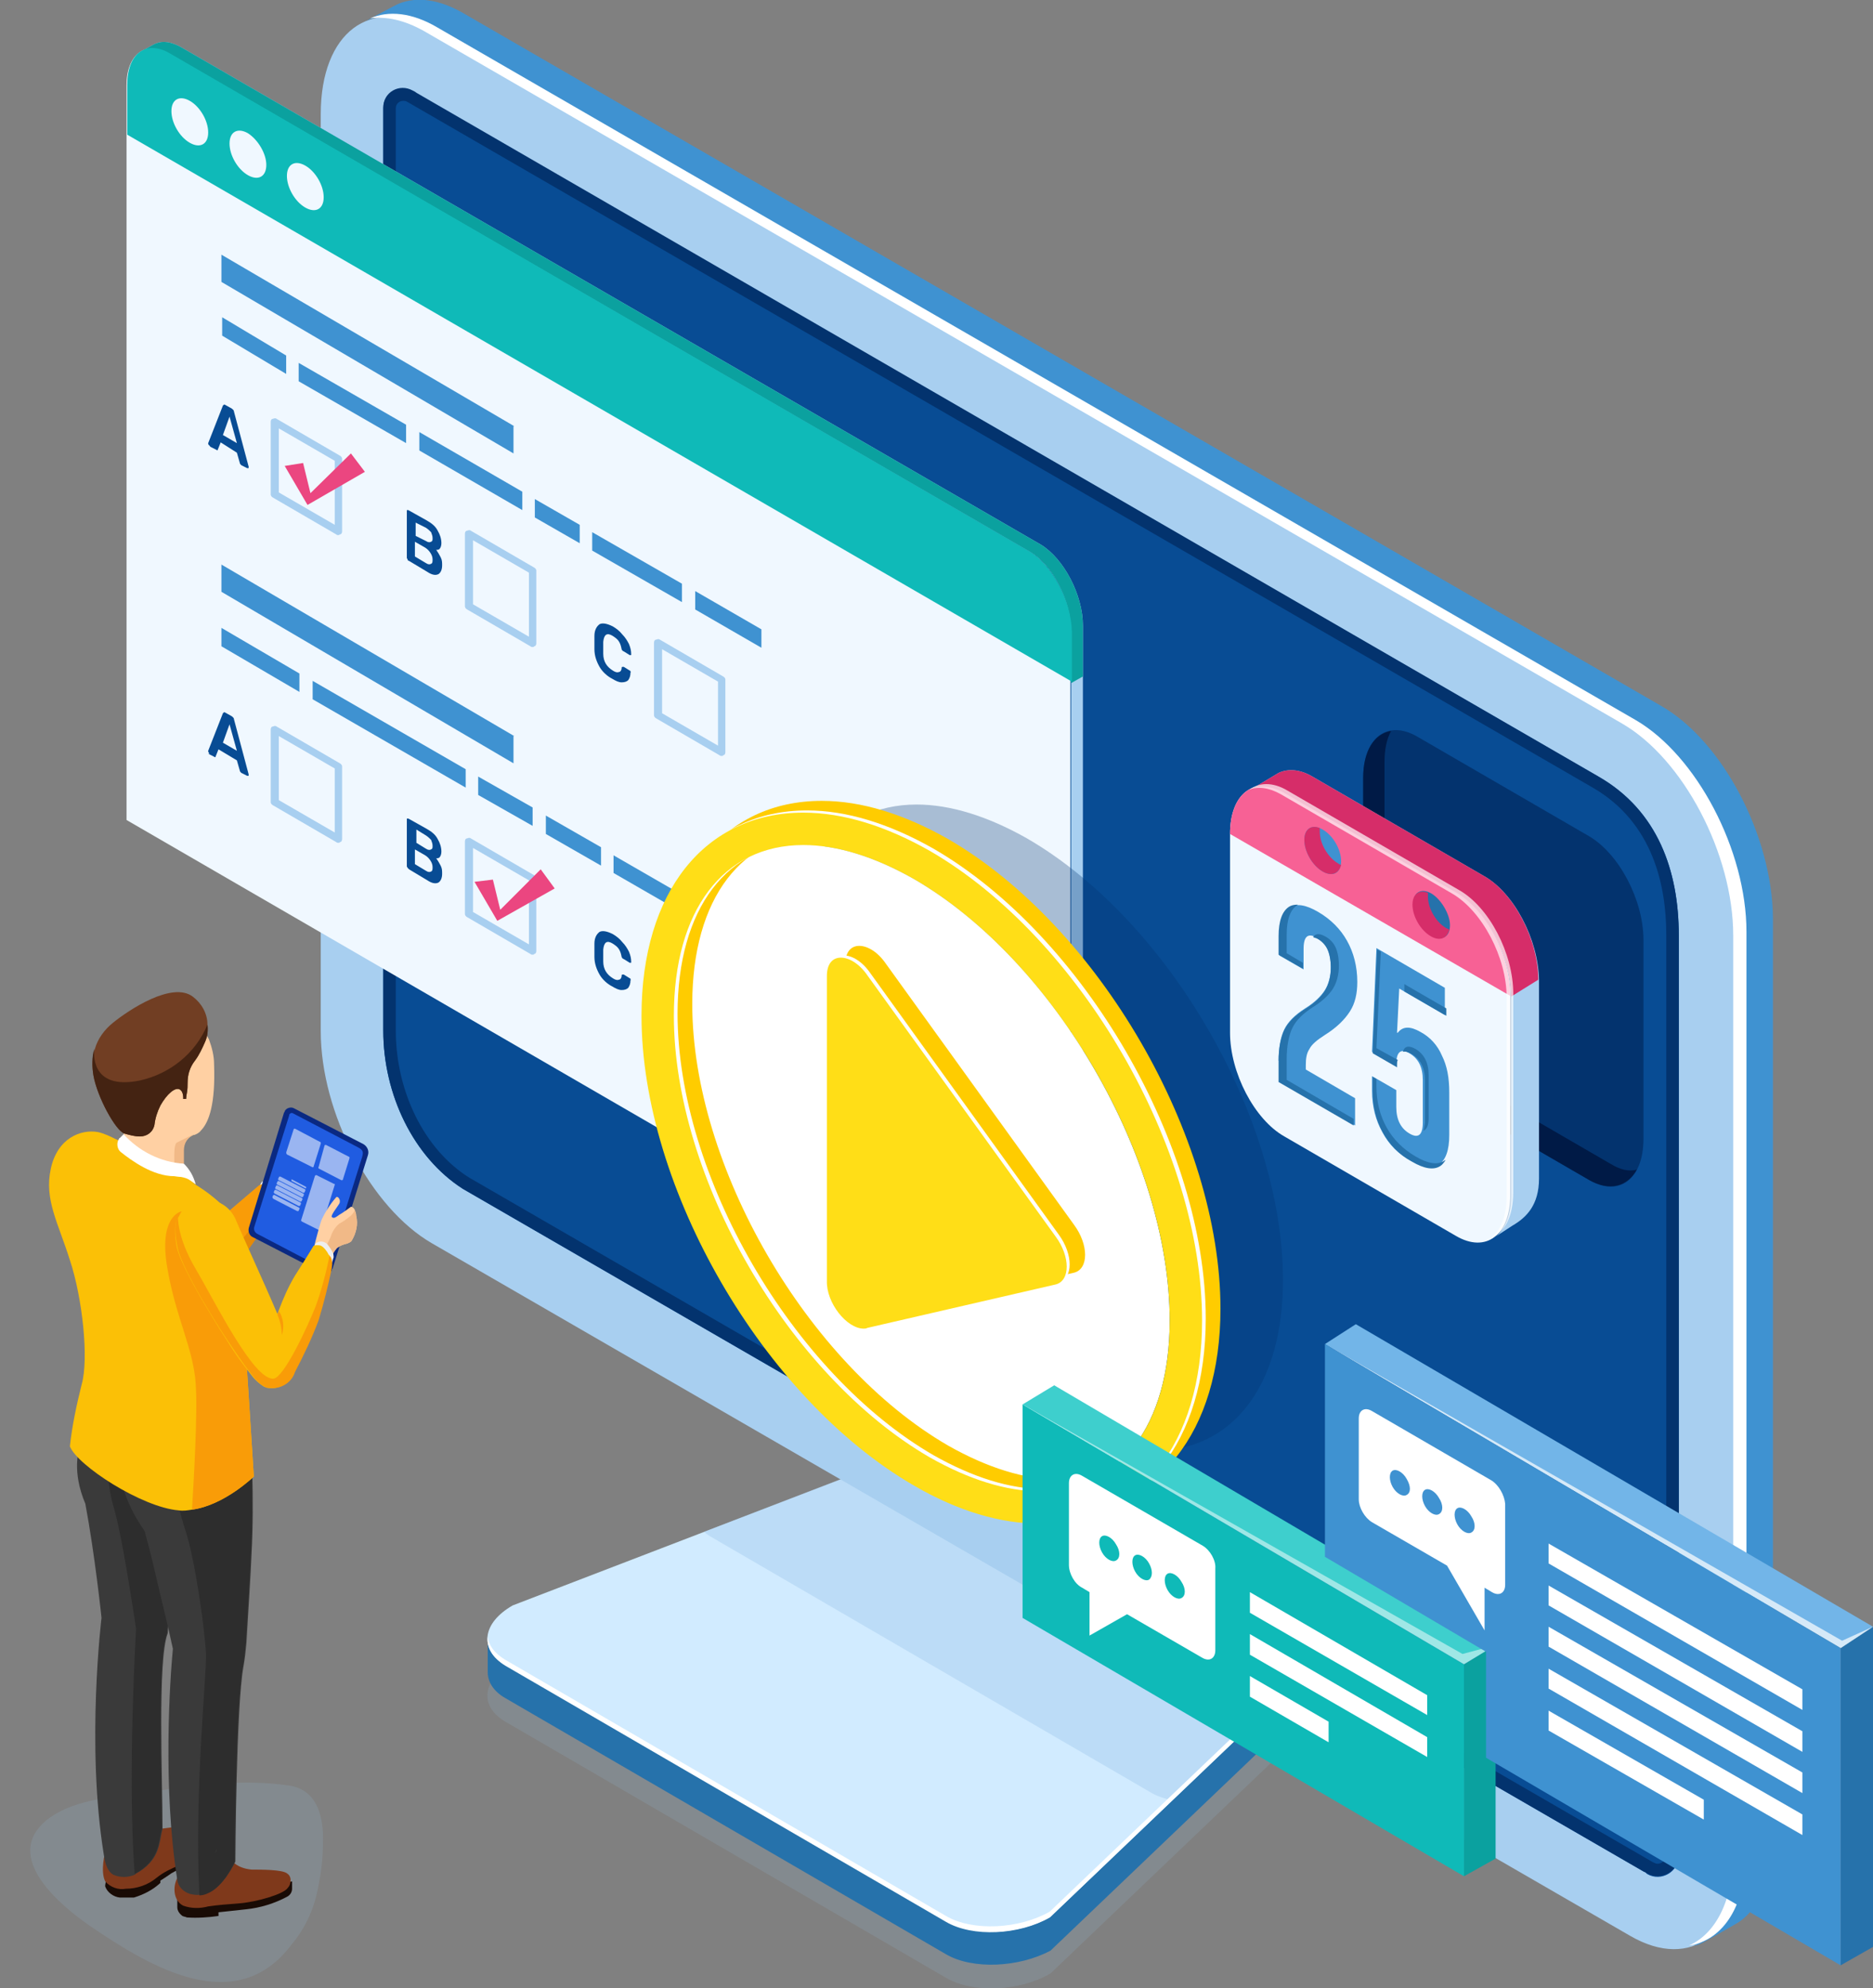 <?xml version="1.0" encoding="utf-8"?>
<!-- Generator: Adobe Illustrator 25.4.1, SVG Export Plug-In . SVG Version: 6.00 Build 0)  -->
<svg version="1.1" id="Capa_1" xmlns="http://www.w3.org/2000/svg" xmlns:xlink="http://www.w3.org/1999/xlink" x="0px" y="0px"
	 viewBox="0 0 254.6 270.1" style="enable-background:new 0 0 254.6 270.1;" xml:space="preserve">
<rect x="0" y="0" width="254.6" height="270.1" fill="#808080" stroke="none"/>
<style type="text/css">
	.st0{opacity:0.2;fill:#92B4D1;}
	.st1{fill:#2672AB;}
	.st2{fill:#D1EBFF;}
	.st3{opacity:0.5;fill:#A8CFF0;}
	.st4{fill:#FFFFFF;}
	.st5{fill:#A8CFF0;}
	.st6{fill:#084C94;}
	.st7{fill:#03336E;}
	.st8{fill:#3F92D1;}
	.st9{fill:#001A46;}
	.st10{fill:#F0F8FF;}
	.st11{fill:#F76195;}
	.st12{fill:#D62D69;}
	.st13{opacity:0.7;fill:#FFFFFF;}
	.st14{fill:#0BA19F;}
	.st15{fill:#0FBAB8;}
	.st16{fill:#EB4680;}
	.st17{opacity:0.3;fill:#03336E;}
	.st18{fill:#FFCC00;}
	.st19{fill:#FFDE17;}
	.st20{fill:#3ECFCD;}
	.st21{opacity:0.5;fill:#FFFFFF;}
	.st22{fill:#72B5E8;}
	.st23{fill:#EEEEEE;}
	.st24{fill:#F99C08;}
	.st25{fill:#E58A07;}
	.st26{opacity:0.2;fill:#92B4D1;enable-background:new    ;}
	.st27{fill:#190B05;}
	.st28{fill:#7F391B;}
	.st29{fill:#FFD0A3;}
	.st30{fill:#F1B987;}
	.st31{fill:#0A2982;}
	.st32{fill:#205CE1;}
	.st33{opacity:0.55;fill:#FFFFFF;enable-background:new    ;}
	.st34{fill:#3A3A3A;}
	.st35{fill:#2D2D2D;}
	.st36{fill:#FBC006;}
	.st37{fill:#CBCBCB;}
	.st38{fill:#713E23;}
	.st39{fill:none;stroke:#381E1E;stroke-width:0.759;stroke-miterlimit:10;}
	.st40{fill:#474747;}
	.st41{fill:#442312;}
</style>
<g>
	<g>
		<path class="st0" d="M128.6,268.7l-59.9-34.8c-3.6-2.1-3.2-5.7,1-8.1l52.6-20.2c4.2-2.4,10.5-2.7,14.1-0.6l40.3,23.6
			c3.6,2.1,3.2,5.7-1,8.1l-32.9,31.4C138.5,270.6,132.2,270.8,128.6,268.7z"/>
		<path class="st1" d="M128.6,265.5l-59.9-34.8c-1.6-0.9-2.4-2.2-2.4-3.5c0,0,0-4.5,0-4.5c0-1.6,1.2,1.2,3.4-0.1l52.6-20.2
			c4.2-2.4,10.5-2.7,14.1-0.6l40.3,23.6c1.2,0.7,2.1-2.3,2.4-1.3c0.1,0.3,0,4.5,0,4.8c0,1.6-1.1,3.3-3.4,4.7l-32.9,31.4
			C138.5,267.3,132.2,267.6,128.6,265.5z"/>
		<path class="st2" d="M128.6,261l-59.9-34.8c-3.6-2.1-3.2-5.7,1-8.1l52.6-20.2c4.2-2.4,10.5-2.7,14.1-0.6l40.3,23.6
			c3.6,2.1,3.2,5.7-1,8.1l-32.9,31.4C138.5,262.9,132.2,263.1,128.6,261z"/>
		<path class="st3" d="M176.6,220.9l-40.3-23.6c-3.6-2.1-9.9-1.8-14.1,0.6l-26.5,10.2c0.2,0.2,0.5,0.4,0.8,0.6l59.9,34.8
			c0.8,0.5,1.8,0.8,2.9,1.1l16.2-15.5C179.8,226.6,180.3,223,176.6,220.9z"/>
		<path class="st4" d="M175.6,228.3l-32.9,31.4c-4.2,2.4-10.5,2.7-14.1,0.6l-59.9-34.8c-1.5-0.9-2.3-2-2.4-3.2
			c-0.2,1.5,0.6,2.9,2.4,4l59.9,34.8c3.6,2.1,9.9,1.8,14.1-0.6l32.9-31.4c2.4-1.4,3.6-3.2,3.4-4.9
			C178.9,225.6,177.7,227.1,175.6,228.3z"/>
	</g>
	<g>
		<path class="st5" d="M221.6,263L58.7,168.9c-8.3-4.8-15.1-17.7-15.1-28.8V15.5c0-11.1,6.8-16.2,15.1-11.4l162.9,94.1
			c8.3,4.8,15.1,17.7,15.1,28.8v124.6C236.6,262.7,229.9,267.8,221.6,263z"/>
		<path class="st6" d="M223.5,254.3L62.9,161.5c-6.7-4.3-10.8-12.8-10.8-21.5V14.7c0-2.1,2.2-3.3,4-2.3c0.2,0.1,0.4,0.2,0.5,0.3
			l160.8,92.9c8,4.6,10.8,12.8,10.8,21.5v125c0,2.2-2.4,3.6-4.3,2.5C223.7,254.4,223.6,254.3,223.5,254.3z"/>
		<path class="st7" d="M217.3,105.5L56.6,12.6c-0.1-0.1-0.3-0.2-0.5-0.3c-1.8-1-4,0.2-4,2.3V140c0,8.7,4.1,17.2,10.8,21.5
			l160.6,92.8c0.1,0,0.2,0.1,0.4,0.2c1.9,1.1,4.3-0.3,4.3-2.5V127C228.2,118.3,225.3,110.1,217.3,105.5z M226.5,252
			c0,0.7-0.6,1.2-1.2,1.2c-0.2,0-0.4-0.1-0.6-0.2l-160.9-93c-6.1-3.8-10-11.7-10-20V14.7c0-0.6,0.5-1,1-1c0.2,0,0.3,0,0.5,0.1
			L216.5,107c8.3,4.8,10,13.5,10,20V252z"/>
		<path class="st8" d="M225.8,95.9L63,1.8c-3.3-1.9-6.3-2.3-8.8-1.3c-0.3,0.1-4.5,2.4-4.8,2.5c0,0,0,0,0,0c2.6-1.3,5.8-1,9.4,1
			l162.9,94.1c8.3,4.8,15.1,17.7,15.1,28.8v124.6c0,6.9-2.6,11.5-6.6,12.8c0.3,0,0.7-0.1,1.3-0.4c0.2-0.1,4.8-2.7,4.9-2.8
			c2.9-2,4.6-6.1,4.6-11.8V124.7C240.9,113.6,234.2,100.7,225.8,95.9z"/>
		<path class="st4" d="M222.3,97.8L59.4,3.7c-3.4-2-6.6-2.3-9.1-1.2c2.2-0.3,4.6,0.2,7.3,1.7l162.9,94.1
			c8.3,4.8,15.1,17.7,15.1,28.8v124.6c0,6.5-2.4,11-6,12.6c4.7-0.7,7.8-5.5,7.8-13.1V126.6C237.4,115.5,230.6,102.6,222.3,97.8z"/>
	</g>
	<g>
		<path class="st7" d="M216,113.6l-23.3-13.5c-4.1-2.4-7.4,0.1-7.4,5.6v27c0,5.4,3.3,11.8,7.4,14.1l23.3,13.5
			c4.1,2.4,7.4-0.1,7.4-5.6v-27C223.4,122.3,220.1,116,216,113.6z"/>
		<path class="st9" d="M218.9,158.1l-23.3-13.5c-4.1-2.4-7.4-8.7-7.4-14.1v-27c0-1.7,0.3-3.1,0.9-4.2c-2.3,0.4-3.8,2.7-3.8,6.4v27
			c0,5.4,3.3,11.8,7.4,14.1l23.3,13.5c2.8,1.6,5.2,0.9,6.5-1.4C221.4,159.2,220.2,158.9,218.9,158.1z"/>
		<g>
			<path class="st10" d="M197.9,121.2l-23.3-13.5c-4.1-2.4-7.4,0.1-7.4,5.6v27c0,5.4,3.3,11.8,7.4,14.1l23.3,13.5
				c4.1,2.4,7.4-0.1,7.4-5.6v-27C205.3,129.9,202,123.6,197.9,121.2z"/>
			<path class="st5" d="M201.7,119l-23.3-13.5c-1.7-1-3.3-1.1-4.6-0.5l0,0l-4,2.4l0,0c1.3-0.8,3-0.7,4.9,0.4l23.3,13.5
				c4.1,2.4,7.4,8.7,7.4,14.1v27c0,2.6-0.8,4.6-2.1,5.6l2.3-1.5c1.9-1.1,3.6-2.8,3.6-6.4v-27C209.1,127.6,205.8,121.3,201.7,119z"/>
			<path class="st11" d="M205.3,135.3c0-5.4-3.3-11.8-7.4-14.1l-23.3-13.5c-4.1-2.4-7.4,0.1-7.4,5.6L205.3,135.3z"/>
			<path class="st12" d="M209.1,133.1c0-5.4-3.3-11.8-7.4-14.1l-23.3-13.5c-1.7-1-3.3-1.1-4.6-0.5l0,0l-4,2.4l0,0
				c1.3-0.8,3-0.7,4.9,0.4l23.3,13.5c4.1,2.4,7.4,8.7,7.4,14.1L209.1,133.1z"/>
			<path class="st13" d="M198.3,120.9L175,107.4c-2-1.2-3.9-1.1-5.2-0.1c1.2-0.5,2.7-0.3,4.3,0.6l23.3,13.5
				c4.1,2.4,7.4,8.7,7.4,14.1v27c0,2.7-0.8,4.7-2.2,5.7c1.9-0.7,3.1-2.9,3.1-6.2v-27C205.7,129.5,202.4,123.2,198.3,120.9z"/>
		</g>
		<g>
			<path class="st8" d="M173.8,144.1c0-1.8,0.3-3.3,0.8-4.3c0.5-1,1.4-1.9,2.8-2.8c1.3-0.8,2.2-1.7,2.7-2.5c0.5-0.8,0.8-1.9,0.8-3.1
				c0-1.1-0.2-2-0.5-2.6c-0.3-0.6-0.8-1.1-1.4-1.4c-1.2-0.7-1.8-0.2-1.8,1.5v2.8l-3.3-1.9v-2.5c0-2.1,0.5-3.4,1.4-4
				c0.9-0.6,2.2-0.4,3.9,0.6c1.7,1,3,2.3,3.9,3.9c0.9,1.6,1.4,3.5,1.4,5.6c0,1.6-0.3,2.9-1,4c-0.7,1.1-1.8,2.2-3.4,3.2
				c-1.1,0.7-1.8,1.3-2.1,1.9c-0.4,0.6-0.5,1.3-0.5,2.2v0.6l6.7,3.9v3.7l-10.2-5.9V144.1z"/>
			<path class="st8" d="M187.9,153.8c-0.9-1.6-1.4-3.5-1.4-5.6v-2l3.3,1.9v2.3c0,1.7,0.6,2.9,1.8,3.6c1.2,0.7,1.8,0.2,1.8-1.5v-5.8
				c0-1.7-0.6-2.9-1.8-3.6c-1.2-0.7-1.8-0.2-1.8,1.5v0.2l-3.3-1.9l0.6-14.1l9.3,5.4v3.7l-6.2-3.6l-0.3,6l0.1,0
				c0.7-0.9,1.7-0.9,3.1-0.1c1.3,0.7,2.3,1.8,2.9,3.2c0.7,1.4,1,3,1,5v5.8c0,2.1-0.5,3.4-1.4,4c-0.9,0.6-2.2,0.4-3.9-0.6
				C190.1,156.8,188.8,155.5,187.9,153.8z"/>
		</g>
		<g>
			<path class="st1" d="M193.5,153.6c0.4-0.1,0.7-0.7,0.7-1.7v-5.8c0-1.7-0.6-2.9-1.8-3.6c-0.9-0.5-1.5-0.4-1.7,0.4
				c0.3-0.1,0.7,0,1.2,0.3c1.2,0.7,1.8,1.9,1.8,3.6v5.8C193.6,153,193.6,153.3,193.5,153.6z"/>
			<polygon class="st1" points="190.9,133.7 190.9,134.7 196.6,138 196.6,137 			"/>
			<path class="st1" d="M189.9,144.7c0-0.3,0-0.5,0.1-0.7l-2.9-1.6l0.6-13.1l-0.5-0.3l-0.6,14.1l3.3,1.9V144.7z"/>
			<path class="st1" d="M196.3,157.7c-0.9,0.6-2.2,0.4-3.9-0.6c-1.7-1-3-2.3-3.9-3.9c-0.9-1.6-1.4-3.5-1.4-5.6v-1l-0.5-0.3v2
				c0,2.1,0.5,4,1.4,5.6c0.9,1.6,2.2,3,3.9,3.9c1.7,1,3,1.2,3.9,0.6c0.3-0.2,0.5-0.5,0.7-0.8C196.5,157.6,196.4,157.6,196.3,157.7z"
				/>
		</g>
		<g>
			<path class="st1" d="M177.1,130.8l-2.2-1.3V127c0-2.1,0.5-3.4,1.4-4c0,0,0.1,0,0.1-0.1c-0.5,0-0.9,0.1-1.2,0.3
				c-0.9,0.6-1.4,1.9-1.4,4v2.5l3.3,1.9V130.8z"/>
			<path class="st1" d="M174.9,146.7v-2.8c0-1.8,0.3-3.3,0.8-4.3c0.5-1,1.4-1.9,2.8-2.8c1.3-0.8,2.2-1.7,2.7-2.5
				c0.5-0.8,0.8-1.9,0.8-3.1c0-1.1-0.2-2-0.5-2.6c-0.3-0.6-0.8-1.1-1.4-1.4c-0.7-0.4-1.3-0.4-1.6,0.1c0.1,0.1,0.3,0.1,0.5,0.2
				c0.6,0.3,1.1,0.8,1.4,1.4c0.3,0.6,0.5,1.5,0.5,2.6c0,1.2-0.3,2.3-0.8,3.1c-0.5,0.8-1.4,1.7-2.7,2.5c-1.3,0.8-2.3,1.8-2.8,2.8
				c-0.5,1-0.8,2.5-0.8,4.3v2.8l10.2,5.9v-0.9L174.9,146.7z"/>
		</g>
		<path class="st8" d="M179.8,112.7c-1.4-0.8-2.5-0.2-2.5,1.4s1.1,3.5,2.5,4.3c1.4,0.8,2.5,0.2,2.5-1.4
			C182.3,115.4,181.2,113.5,179.8,112.7z"/>
		<path class="st1" d="M194.6,121.4c-1.4-0.8-2.5-0.2-2.5,1.4s1.1,3.5,2.5,4.3c1.4,0.8,2.5,0.2,2.5-1.4
			C197.1,124.2,195.9,122.2,194.6,121.4z"/>
		<path class="st12" d="M181.9,117.3c-1.4-0.8-2.5-2.7-2.5-4.3c0-0.2,0-0.4,0-0.5c-1.2-0.5-2.1,0.2-2.1,1.6c0,1.6,1.1,3.5,2.5,4.3
			c1.2,0.7,2.2,0.3,2.5-0.9C182.2,117.5,182,117.4,181.9,117.3z"/>
		<path class="st12" d="M196.6,126.1c-1.4-0.8-2.5-2.7-2.5-4.3c0-0.2,0-0.4,0-0.5c-1.2-0.5-2.1,0.2-2.1,1.6c0,1.6,1.1,3.5,2.5,4.3
			c1.2,0.7,2.2,0.3,2.5-0.9C196.9,126.2,196.8,126.2,196.6,126.1z"/>
	</g>
	<g>
		<path class="st10" d="M17.2,111.4V11.6c0-4.2,2.6-6.2,5.7-4.3l116.9,67.6c3.2,1.8,5.7,6.7,5.7,11v99.8L17.2,111.4z"/>
		<path class="st5" d="M147.2,184.8V85c0-4.2-2.6-9.1-5.7-11L24.6,6.4c-1.3-0.7-2.4-0.9-3.4-0.5c-0.1,0-1.7,0.9-1.8,1c0,0,0,0,0,0
			c1-0.5,2.2-0.4,3.6,0.4l116.9,67.6c3.2,1.8,5.7,6.7,5.7,11v99.8L147.2,184.8z"/>
		<path class="st14" d="M147.2,91.9V85c0-4.2-2.6-9.1-5.7-11L24.6,6.4c-1.3-0.7-2.4-0.9-3.4-0.5c-0.1,0-1.7,0.9-1.8,1c0,0,0,0,0,0
			c1-0.5,2.2-0.4,3.6,0.4l116.9,67.6c3.2,1.8,5.7,6.7,5.7,11v6.9L147.2,91.9z"/>
		<path class="st15" d="M139.9,74.9L23,7.2c-3.2-1.8-5.7,0.1-5.7,4.3v6.8l128.4,74.3v-6.8C145.6,81.6,143,76.7,139.9,74.9z"/>
		<path class="st10" d="M44,26.8c0,1.6-1.1,2.2-2.5,1.4c-1.4-0.8-2.5-2.7-2.5-4.3s1.1-2.2,2.5-1.4C42.9,23.3,44,25.2,44,26.8z"/>
		<path class="st10" d="M36.2,22.4c0,1.6-1.1,2.2-2.5,1.4c-1.4-0.8-2.5-2.7-2.5-4.3c0-1.6,1.1-2.2,2.5-1.4
			C35.1,19,36.2,20.9,36.2,22.4z"/>
		<path class="st10" d="M28.3,18c0,1.6-1.1,2.2-2.5,1.4c-1.4-0.8-2.5-2.7-2.5-4.3s1.1-2.2,2.5-1.4C27.2,14.5,28.3,16.4,28.3,18z"/>
		<path class="st8" d="M92.7,79.3l-12.2-7v2.5l12.2,7V79.3z M94.5,82.8l9,5.2v-2.5l-9-5.2V82.8z M78.8,71.3l-6.1-3.5v2.5l6.1,3.5
			V71.3z M71,66.8l-14-8.1v2.5l14,8.1V66.8z M69.9,57.9L30.1,34.6v3.7l39.7,23.3V57.9z M55.2,57.7l-14.6-8.4v2.5l14.6,8.4V57.7z
			 M38.9,48.3l-8.7-5.2v2.5l8.7,5.2V48.3z"/>
		<path class="st8" d="M105.8,131.5l2.9,1.7v-2.5l-2.9-1.7V131.5z M97,126.5l7,4V128l-7-4V126.5z M74.2,113.3l7.5,4.3v-2.5l-7.5-4.3
			V113.3z M65,108l7.4,4.2v-2.5l-7.4-4.2V108z M83.4,118.6l11.8,6.8V123l-11.8-6.8V118.6z M42.5,95l20.8,12v-2.5l-20.8-12V95z
			 M40.7,91.5l-10.6-6.2v2.5L40.7,94V91.5z M69.9,100L30.1,76.7v3.7l39.7,23.3V100z"/>
		<g>
			<path class="st5" d="M46,114.5c-0.1,0-0.2,0-0.3-0.1l-8.6-5c-0.2-0.1-0.3-0.3-0.3-0.4v-9.9c0-0.2,0.1-0.4,0.3-0.4
				c0.2-0.1,0.4-0.1,0.5,0l8.6,5c0.2,0.1,0.3,0.3,0.3,0.4v9.9c0,0.2-0.1,0.4-0.3,0.4C46.2,114.5,46.1,114.5,46,114.5z M37.9,108.7
				l7.6,4.4v-8.7l-7.6-4.4V108.7z"/>
		</g>
		<g>
			<path class="st6" d="M28.4,102.3c0-0.1-0.1-0.1-0.1-0.2l0-0.1l2-5.1c0.1-0.1,0.2-0.2,0.3-0.1l0.9,0.5c0.1,0.1,0.3,0.2,0.3,0.4
				l2,7.5l0,0.1c0,0.1,0,0.1-0.1,0.1c0,0-0.1,0-0.1,0l-0.8-0.4c-0.1-0.1-0.2-0.2-0.2-0.3l-0.4-1.4l-2.5-1.5l-0.4,1
				c0,0.1-0.1,0.1-0.2,0l-0.8-0.4C28.5,102.4,28.5,102.4,28.4,102.3z M30.3,100.9l1.9,1.1l-1-3.6L30.3,100.9z"/>
		</g>
		<g>
			<path class="st5" d="M72.4,129.7c-0.1,0-0.2,0-0.3-0.1l-8.6-5c-0.2-0.1-0.3-0.3-0.3-0.4v-9.9c0-0.2,0.1-0.4,0.3-0.4
				c0.2-0.1,0.4-0.1,0.5,0l8.6,5c0.2,0.1,0.3,0.3,0.3,0.4v9.9c0,0.2-0.1,0.4-0.3,0.4C72.6,129.7,72.5,129.7,72.4,129.7z M64.3,123.9
				l7.6,4.4v-8.7l-7.6-4.4V123.9z"/>
		</g>
		<g>
			<path class="st6" d="M55.4,117.9c0-0.1-0.1-0.1-0.1-0.2v-6.4c0-0.1,0-0.1,0.1-0.1c0,0,0.1,0,0.1,0l2.5,1.4
				c0.7,0.4,1.2,0.8,1.5,1.4c0.3,0.5,0.5,1.1,0.5,1.7c0,0.3-0.1,0.6-0.2,0.7c-0.1,0.2-0.3,0.2-0.5,0.2c0.2,0.3,0.4,0.6,0.6,1
				c0.2,0.4,0.2,0.7,0.2,1.1c0,0.6-0.2,1-0.5,1.2c-0.4,0.2-0.9,0.1-1.5-0.3l-2.5-1.5C55.5,118,55.4,117.9,55.4,117.9z M57.9,115.3
				c0.3,0.2,0.5,0.2,0.7,0.1c0.2-0.1,0.2-0.2,0.2-0.5c0-0.3-0.1-0.5-0.2-0.8c-0.2-0.2-0.4-0.4-0.7-0.6l-1.3-0.8v1.8L57.9,115.3z
				 M57.9,118.3c0.3,0.2,0.5,0.2,0.7,0.1c0.2-0.1,0.2-0.3,0.2-0.6c0-0.3-0.1-0.6-0.3-0.9c-0.2-0.3-0.4-0.5-0.7-0.7l-1.4-0.8v2
				L57.9,118.3z"/>
		</g>
		<g>
			<path class="st5" d="M98.1,144.6c-0.1,0-0.2,0-0.3-0.1l-8.6-5c-0.2-0.1-0.3-0.3-0.3-0.4v-9.9c0-0.2,0.1-0.4,0.3-0.4
				c0.2-0.1,0.4-0.1,0.5,0l8.6,5c0.2,0.1,0.3,0.3,0.3,0.4v9.9c0,0.2-0.1,0.4-0.3,0.4C98.3,144.5,98.2,144.6,98.1,144.6z M90,138.8
				l7.6,4.4v-8.7L90,130V138.8z"/>
		</g>
		<g>
			<path class="st6" d="M81.5,132.4c-0.4-0.7-0.7-1.5-0.7-2.4c0-0.2,0-0.5,0-0.9c0-0.4,0-0.7,0-0.9c0-0.8,0.3-1.3,0.7-1.6
				c0.4-0.2,1-0.1,1.8,0.3c0.5,0.3,0.9,0.6,1.3,1.1c0.4,0.4,0.7,0.9,0.9,1.3c0.2,0.5,0.3,0.9,0.3,1.4v0c0,0.1,0,0.1-0.1,0.1
				c0,0-0.1,0-0.1,0l-0.8-0.5c-0.1,0-0.1-0.1-0.2-0.1c0-0.1-0.1-0.1-0.1-0.2c-0.1-0.5-0.2-0.8-0.4-1.1c-0.2-0.3-0.5-0.5-0.8-0.7
				c-0.8-0.5-1.2-0.2-1.3,0.8c0,0.2,0,0.4,0,0.8c0,0.4,0,0.6,0,0.8c0,1.1,0.5,1.8,1.3,2.3c0.3,0.2,0.6,0.3,0.8,0.2
				c0.2,0,0.4-0.2,0.4-0.6c0-0.1,0.1-0.1,0.1-0.1c0,0,0.1,0,0.2,0l0.8,0.5c0.1,0,0.1,0.1,0.1,0.1c0,0.1,0.1,0.1,0,0.2
				c0,0.4-0.1,0.7-0.3,1c-0.2,0.2-0.5,0.3-0.9,0.3c-0.4,0-0.8-0.2-1.3-0.5C82.6,133.7,81.9,133.1,81.5,132.4z"/>
		</g>
		<g>
			<path class="st5" d="M46,72.7c-0.1,0-0.2,0-0.3-0.1l-8.6-5c-0.2-0.1-0.3-0.3-0.3-0.4v-9.9c0-0.2,0.1-0.4,0.3-0.4
				c0.2-0.1,0.4-0.1,0.5,0l8.6,5c0.2,0.1,0.3,0.3,0.3,0.4v9.9c0,0.2-0.1,0.4-0.3,0.4C46.2,72.6,46.1,72.7,46,72.7z M37.9,66.9
				l7.6,4.4v-8.7l-7.6-4.4V66.9z"/>
		</g>
		<g>
			<path class="st6" d="M28.4,60.5c0-0.1-0.1-0.1-0.1-0.2l0-0.1l2-5.1c0.1-0.1,0.2-0.2,0.3-0.1l0.9,0.5c0.1,0.1,0.3,0.2,0.3,0.4
				l2,7.5l0,0.1c0,0.1,0,0.1-0.1,0.1c0,0-0.1,0-0.1,0l-0.8-0.4c-0.1-0.1-0.2-0.2-0.2-0.3l-0.4-1.4L30,60.1l-0.4,1
				c0,0.1-0.1,0.1-0.2,0l-0.8-0.4C28.5,60.6,28.5,60.5,28.4,60.5z M30.3,59.1l1.9,1.1l-1-3.6L30.3,59.1z"/>
		</g>
		<g>
			<path class="st5" d="M72.4,87.9c-0.1,0-0.2,0-0.3-0.1l-8.6-5c-0.2-0.1-0.3-0.3-0.3-0.4v-9.9c0-0.2,0.1-0.4,0.3-0.4
				c0.2-0.1,0.4-0.1,0.5,0l8.6,5c0.2,0.1,0.3,0.3,0.3,0.4v9.9c0,0.2-0.1,0.4-0.3,0.4C72.6,87.9,72.5,87.9,72.4,87.9z M64.3,82.1
				l7.6,4.4v-8.7l-7.6-4.4V82.1z"/>
		</g>
		<g>
			<path class="st6" d="M55.4,76c0-0.1-0.1-0.1-0.1-0.2v-6.4c0-0.1,0-0.1,0.1-0.1c0,0,0.1,0,0.1,0l2.5,1.4c0.7,0.4,1.2,0.8,1.5,1.4
				c0.3,0.5,0.5,1.1,0.5,1.7c0,0.3-0.1,0.6-0.2,0.7c-0.1,0.2-0.3,0.2-0.5,0.2c0.2,0.3,0.4,0.6,0.6,1c0.2,0.4,0.2,0.7,0.2,1.1
				c0,0.6-0.2,1-0.5,1.2c-0.4,0.2-0.9,0.1-1.5-0.3l-2.5-1.5C55.5,76.2,55.4,76.1,55.4,76z M57.9,73.5c0.3,0.2,0.5,0.2,0.7,0.1
				c0.2-0.1,0.2-0.2,0.2-0.5s-0.1-0.5-0.2-0.8c-0.2-0.2-0.4-0.4-0.7-0.6L56.5,71v1.8L57.9,73.5z M57.9,76.5c0.3,0.2,0.5,0.2,0.7,0.1
				c0.2-0.1,0.2-0.3,0.2-0.6c0-0.3-0.1-0.6-0.3-0.9c-0.2-0.3-0.4-0.5-0.7-0.7l-1.4-0.8v2L57.9,76.5z"/>
		</g>
		<g>
			<path class="st5" d="M98.1,102.7c-0.1,0-0.2,0-0.3-0.1l-8.6-5c-0.2-0.1-0.3-0.3-0.3-0.4v-9.9c0-0.2,0.1-0.4,0.3-0.4
				c0.2-0.1,0.4-0.1,0.5,0l8.6,5c0.2,0.1,0.3,0.3,0.3,0.4v9.9c0,0.2-0.1,0.4-0.3,0.4C98.3,102.7,98.2,102.7,98.1,102.7z M90,96.9
				l7.6,4.4v-8.7L90,88.2V96.9z"/>
		</g>
		<g>
			<path class="st6" d="M81.5,90.6c-0.4-0.7-0.7-1.5-0.7-2.4c0-0.2,0-0.5,0-0.9c0-0.4,0-0.7,0-0.9c0-0.8,0.3-1.3,0.7-1.6
				c0.4-0.2,1-0.1,1.8,0.3c0.5,0.3,0.9,0.6,1.3,1.1c0.4,0.4,0.7,0.9,0.9,1.3c0.2,0.5,0.3,0.9,0.3,1.4v0c0,0.1,0,0.1-0.1,0.1
				c0,0-0.1,0-0.1,0l-0.8-0.5c-0.1,0-0.1-0.1-0.2-0.1c0-0.1-0.1-0.1-0.1-0.2c-0.1-0.5-0.2-0.8-0.4-1.1c-0.2-0.3-0.5-0.5-0.8-0.7
				c-0.8-0.5-1.2-0.2-1.3,0.8c0,0.2,0,0.4,0,0.8c0,0.4,0,0.6,0,0.8c0,1.1,0.5,1.8,1.3,2.3c0.3,0.2,0.6,0.3,0.8,0.2
				c0.2,0,0.4-0.2,0.4-0.6c0-0.1,0.1-0.1,0.1-0.1c0,0,0.1,0,0.2,0l0.8,0.5c0.1,0,0.1,0.1,0.1,0.1c0,0.1,0.1,0.1,0,0.2
				c0,0.4-0.1,0.7-0.3,1c-0.2,0.2-0.5,0.3-0.9,0.3c-0.4,0-0.8-0.2-1.3-0.5C82.6,91.9,81.9,91.3,81.5,90.6z"/>
		</g>
		<g>
			<path class="st5" d="M125.2,160.2c-0.1,0-0.2,0-0.3-0.1l-8.6-5c-0.2-0.1-0.3-0.3-0.3-0.4v-9.9c0-0.2,0.1-0.4,0.3-0.4
				c0.2-0.1,0.4-0.1,0.5,0l8.6,5c0.2,0.1,0.3,0.3,0.3,0.4v9.9c0,0.2-0.1,0.4-0.3,0.4C125.4,160.2,125.3,160.2,125.2,160.2z
				 M117.1,154.4l7.6,4.4v-8.7l-7.6-4.4V154.4z"/>
		</g>
		<g>
			<path class="st6" d="M108.2,148.4c0-0.1-0.1-0.1-0.1-0.2v-6.4c0-0.1,0-0.1,0.1-0.1c0,0,0.1,0,0.1,0l2.1,1.2
				c1.7,1,2.5,2.3,2.6,4.1c0,0.4,0,0.6,0,0.8c0,0.1,0,0.4,0,0.7c0,0.9-0.2,1.4-0.6,1.6c-0.4,0.2-1,0.1-1.9-0.4l-2.1-1.2
				C108.3,148.5,108.3,148.4,108.2,148.4z M110.5,148.6c0.5,0.3,0.8,0.3,1,0.2c0.2-0.1,0.3-0.5,0.3-1c0-0.4,0-0.6,0-0.7
				c0-0.1,0-0.3,0-0.7c0-0.5-0.1-1-0.3-1.4c-0.2-0.4-0.6-0.7-1-1l-1-0.6v4.6L110.5,148.6z"/>
		</g>
		<polygon class="st16" points="64.5,119.8 67.6,125.1 75.4,120.7 73.5,118.1 68,123.6 67,119.5 		"/>
		<polygon class="st16" points="38.7,63.3 41.8,68.6 49.6,64.1 47.7,61.6 42.2,67 41.2,62.9 		"/>
	</g>
	<g>
		<path class="st17" d="M107,132.5c0,22,15.6,48.9,34.8,60c5.3,3,10.4,4.6,15,4.6c10.8,0,17.6-8.9,17.6-23.2c0-22-15.6-48.9-34.8-60
			c-5.3-3-10.4-4.6-15-4.6C113.7,109.3,107,118.2,107,132.5z"/>
		<path class="st4" d="M91.6,138c0,22,15.6,48.9,34.8,60c5.3,3,10.4,4.6,15,4.6c10.8,0,17.6-8.9,17.6-23.2c0-22-15.6-48.9-34.8-60
			c-5.3-3-10.4-4.6-15-4.6C98.3,114.8,91.6,123.7,91.6,138z"/>
		<path class="st18" d="M119.9,178.9c0.2,0,0.3,0,0.5-0.1l25.6-5.9c2-0.5,2-3.8,0-6.5l-25.6-35.5c-1.1-1.6-2.5-2.4-3.6-2.4
			c-1.1,0-1.9,0.8-1.9,2.5v41.5C114.8,175.4,117.6,178.9,119.9,178.9L119.9,178.9z"/>
		<path class="st18" d="M126.7,200.2c-20.4-11.8-37-40.4-37-63.8c0-16.8,8.6-27.6,22-27.6c5.4,0,11.2,1.8,17.2,5.2
			c20.4,11.8,37,40.4,37,63.8c0,16.8-8.6,27.6-22,27.6C138.5,205.4,132.7,203.6,126.7,200.2z M94.1,136.4c0,22,15.6,48.9,34.8,60
			c5.3,3,10.4,4.6,15,4.6c10.8,0,17.6-8.9,17.6-23.2c0-22-15.6-48.9-34.8-60c-5.3-3-10.4-4.6-15-4.6
			C100.9,113.2,94.1,122,94.1,136.4z"/>
		<path class="st4" d="M117.8,180.2c0.2,0,0.3,0,0.5-0.1l25.6-5.9c2-0.5,2-3.8,0-6.5l-25.6-35.5c-1.1-1.6-2.5-2.4-3.6-2.4
			c-1.1,0-1.9,0.8-1.9,2.5v41.5C112.7,176.7,115.5,180.2,117.8,180.2L117.8,180.2z"/>
		<path class="st19" d="M117.4,180.5c0.2,0,0.3,0,0.5-0.1l25.6-5.9c2-0.5,2-3.8,0-6.5l-25.6-35.5c-1.1-1.6-2.5-2.4-3.6-2.4
			c-1.1,0-1.9,0.8-1.9,2.5V174C112.3,177,115.1,180.5,117.4,180.5L117.4,180.5z"/>
		<path class="st4" d="M124.7,201.5c-20.4-11.8-37-40.4-37-63.8c0-16.8,8.6-27.6,22-27.6c5.4,0,11.2,1.8,17.2,5.2
			c20.4,11.8,37,40.4,37,63.8c0,16.8-8.6,27.6-22,27.6C136.5,206.8,130.7,205,124.7,201.5z M92.1,137.7c0,22,15.6,48.9,34.8,60
			c5.3,3,10.4,4.6,15,4.6c10.8,0,17.6-8.9,17.6-23.2c0-22-15.6-48.9-34.8-60c-5.3-3-10.4-4.6-15-4.6
			C98.9,114.5,92.1,123.4,92.1,137.7z"/>
		<path class="st19" d="M124.2,201.8c-20.4-11.8-37-40.4-37-63.8c0-16.8,8.6-27.6,22-27.6c5.4,0,11.2,1.8,17.2,5.2
			c20.4,11.8,37,40.4,37,63.8c0,16.8-8.6,27.6-22,27.6C136,207,130.2,205.3,124.2,201.8z M91.6,138c0,22,15.6,48.9,34.8,60
			c5.3,3,10.4,4.6,15,4.6c10.8,0,17.6-8.9,17.6-23.2c0-22-15.6-48.9-34.8-60c-5.3-3-10.4-4.6-15-4.6C98.3,114.8,91.6,123.7,91.6,138
			z"/>
	</g>
	<g>
		<g>
			<polygon class="st14" points="199,226.1 199,254.9 203.3,252.5 203.3,223.5 			"/>
			<polygon class="st15" points="199,226.1 199,254.9 139,219.8 139,190.8 			"/>
			<polygon class="st20" points="139,190.8 199,226.1 203.3,223.5 143.3,188.2 			"/>
			<polygon class="st21" points="139,190.8 199,226.1 203.3,223.5 198.8,224.7 			"/>
		</g>
		<g>
			<polygon class="st1" points="250.2,223.9 250.2,267 254.6,264.5 254.6,221 			"/>
			<polygon class="st22" points="180.1,182.6 250.2,223.9 254.6,221 184.3,179.9 			"/>
			<polygon class="st13" points="180.1,182.6 250.2,223.9 254.6,221 250.4,222.9 			"/>
		</g>
		<polygon class="st8" points="180.1,182.6 180.1,211.5 202,224.4 202,238.8 250.2,267 250.2,223.9 		"/>
	</g>
	<g>
		<path class="st4" d="M202.7,201.1l-16.2-9.4c-1-0.6-1.8-0.1-1.8,1v11c0,1.1,0.8,2.5,1.8,3.1l10.2,5.9l5.1,8.8v-5.8l1,0.6
			c1,0.6,1.8,0.1,1.8-1v-11C204.5,203.1,203.7,201.7,202.7,201.1z M191.2,203.1c-0.5,0.3-1.4-0.2-1.9-1.1c-0.5-0.9-0.5-1.9,0-2.2
			c0.5-0.3,1.4,0.2,1.9,1.1C191.8,201.9,191.8,202.8,191.2,203.1z M195.6,205.7c-0.5,0.3-1.4-0.2-1.9-1.1c-0.5-0.9-0.5-1.9,0-2.2
			c0.5-0.3,1.4,0.2,1.9,1.1C196.2,204.4,196.2,205.4,195.6,205.7z M200,208.2c-0.5,0.3-1.4-0.2-1.9-1.1c-0.5-0.9-0.5-1.9,0-2.2
			c0.5-0.3,1.4,0.2,1.9,1.1C200.6,206.9,200.6,207.9,200,208.2z"/>
		<polygon class="st4" points="210.5,221 210.5,223.7 245,243.6 245,240.8 		"/>
		<polygon class="st4" points="231.6,244.5 210.5,232.4 210.5,235.1 231.6,247.2 		"/>
		<polygon class="st4" points="210.5,229.4 245,249.3 245,246.5 210.5,226.7 		"/>
		<polygon class="st4" points="169.9,216.3 169.9,219.1 194,233 194,230.3 		"/>
		<polygon class="st4" points="180.6,233.9 169.9,227.7 169.9,230.5 180.6,236.7 		"/>
		<polygon class="st4" points="169.9,224.8 194,238.7 194,236 169.9,222 		"/>
		<polygon class="st4" points="210.5,209.7 210.5,212.4 245,232.3 245,229.5 		"/>
		<polygon class="st4" points="210.5,218.1 245,238 245,235.2 210.5,215.4 		"/>
		<path class="st4" d="M163.5,210l-16.4-9.5c-1-0.6-1.8-0.1-1.8,1v11.1c0,1.2,0.8,2.6,1.8,3.1l1,0.6v5.9l5.1-2.9l10.2,5.9
			c1,0.6,1.8,0.1,1.8-1v-11.1C165.3,212,164.5,210.6,163.5,210z M151.7,212c-0.5,0.3-1.4-0.2-1.9-1.1c-0.5-0.9-0.5-1.9,0-2.2
			c0.5-0.3,1.4,0.2,1.9,1.1C152.3,210.7,152.3,211.7,151.7,212z M156.2,214.6c-0.5,0.3-1.4-0.2-1.9-1.1c-0.5-0.9-0.5-1.9,0-2.2
			c0.5-0.3,1.4,0.2,1.9,1.1C156.7,213.3,156.7,214.2,156.2,214.6z M160.6,217.1c-0.5,0.3-1.4-0.2-1.9-1.1c-0.5-0.9-0.5-1.9,0-2.2
			c0.5-0.3,1.4,0.2,1.9,1.1C161.2,215.8,161.2,216.8,160.6,217.1z"/>
	</g>
</g>
<g id="Grupo_53155" transform="translate(0 134.794)">
	<g id="Grupo_53152" transform="translate(9.193 25.756)">
		<path id="Trazado_98869" class="st23" d="M25.9,0.9l0.5-0.9c0.4-0.1,0.8-0.1,1.2,0c0.7,0.4,1.3,0.9,1.7,1.6l-1.4,3"/>
		<path id="Trazado_98870" class="st24" d="M4.2,13c0,0,6.5,0.2,7.9-0.8S26,0.5,26,0.5c0.5-0.3,1.2-0.2,1.6,0.1
			c0.6,0.6,1.2,1.2,1.5,2c0,0-9.7,14.1-11,15s-13.7,2-13.7,2"/>
		<path id="Trazado_98871" class="st25" d="M16.7,15.7c-1.1,0.7-8,1.1-12.5,1.6l0.3,2.3c0,0,12.4-1.1,13.7-2s11-15,11-15
			S29,2.3,28.7,1.8C27.6,3.1,18,14.9,16.7,15.7z"/>
	</g>
	<path id="Trazado_98872" class="st26" d="M43.3,121.3c0.4-1.9,0.6-3.9,0.6-5.9c0.1-3.4-0.8-7-4.5-7.6c-5.9-0.9-12.1-0.2-18,0.7
		c-4.8,0.8-11.1,0.8-15.1,4c-6,5,1.8,11.5,6,14.4c8.1,5.5,19.8,12.6,27.4,2.4C41.6,127,42.8,124.3,43.3,121.3z"/>
	<path id="Trazado_98873" class="st27" d="M14.3,121.3L14.3,121.3c0,0.1,0,0.1,0,0.1c0,0,0,0.1,0,0.1c0.3,0.8,1.1,1.4,2,1.5
		c0.1,0,0.2,0,0.3,0c0,0,0.1,0,0.1,0c0.4,0,0.7,0,1.1,0c0.1,0,0.2,0,0.4,0c1.3-0.4,2.5-1,3.5-1.9c0.1-0.1,0.1-0.1,0.1-0.1v-0.3
		c0,0,1.1-0.7,1.5-1c1.2-0.7,2.9-1.3,4.6-2.1c0.4-0.2,0.8-0.5,1.2-0.8c0.1-0.1,0.1-0.1,0.2-0.2c0,0,0.1-0.1,0.1-0.1
		c0,0,0.1-0.1,0.1-0.1c0.1-0.1,0.1-0.2,0.2-0.3c0-0.1,0.1-0.1,0.1-0.1l0.1-0.1c0,0,0-0.1,0-0.1v0c0.1-0.2,0.1-0.4,0.1-0.6v-1.1
		l-10,4.1l-5.5,2L14.3,121.3z"/>
	<path id="Trazado_98874" class="st28" d="M20.2,113.8c1.5-0.1,2.9-0.3,4.4-0.5c2.7-0.5,4.6-0.6,5,0.2c0.3,0.8,0.4,1.7-2,3.4
		s-4.3,1.8-6.3,3.4c-1.2,1-2.7,1.5-4.2,1.5c-1,0.2-2.1-0.2-2.8-1c-0.7-1.4,0-4,0-4"/>
	<path id="Trazado_98875" class="st27" d="M24.1,122.9l0,1.4c0,0.5,0.3,0.9,0.7,1.2c0.2,0.1,0.4,0.1,0.6,0.2c1.4,0.1,2.9,0,4.3-0.2
		v-0.5c0,0,0.9-0.1,3.7-0.4c2-0.2,3.9-0.8,5.6-1.7c0.4-0.2,0.7-0.6,0.7-1.1l0-1l-10.7,1.9L24.1,122.9z"/>
	<path id="Trazado_98876" class="st28" d="M31.6,118.1c0.7,0.7,1.6,1,2.6,1.1c1.4,0,4.1,0,4.8,0.5c0.3,0.2,0.5,0.5,0.5,0.9
		c0,0.4-0.1,0.8-0.4,1.1c-0.5,0.8-4.1,1.9-6.7,2.1c-1.4,0.1-2.7,0.2-4.1,0.4c-1.1,0.3-2.3,0.3-3.4-0.1c-1.4-0.7-1.5-2.8-0.6-4.1
		S31.6,118.1,31.6,118.1z"/>
	<path id="Trazado_98877" class="st29" d="M17,18.8l-0.2,0.5l0.3,1.7l5.3,2.7l0.3,0l0.9-0.1l1.3-0.2v-1.8c0-1,0.5-1.8,1.4-2.2
		c0,0,0,0,0.1,0c0.3-0.1,0.7-0.3,0.9-0.6l0.1-0.1c1-1.1,1.9-3.5,1.7-8.9c0-1.2-0.3-2.3-0.7-3.4c-0.8-1.5-2.4-2.5-5.8-1.5
		c-5.7,1.6-8.1,4.1-8.4,6.4S17,18.8,17,18.8z"/>
	<path id="Trazado_98878" class="st30" d="M25,23.3v-1.8c0-1,0.5-1.8,1.4-2.2c-0.3,0.1-1.1,0.5-2.3,1.1c-0.5,0.2-0.4,1.7-0.4,3.1
		L25,23.3z"/>
	<g id="Grupo_53154" transform="translate(29.61 15.748)">
		<g id="Grupo_53153">
			<path id="Trazado_98879" class="st31" d="M4.7,17.5l9.5,4.9c0.5,0.2,1.1,0.1,1.3-0.4c0-0.1,0-0.1,0.1-0.2l4.8-15.4
				c0.2-0.6-0.1-1.2-0.6-1.5l-9.5-4.9c-0.4-0.2-1,0-1.2,0.4c0,0.1,0,0.1-0.1,0.2L4.2,16.3C4.1,16.8,4.3,17.3,4.7,17.5z"/>
			<path id="Trazado_98880" class="st32" d="M5.4,17.1l8.4,4.4c0.4,0.2,1,0.1,1.2-0.4c0,0,0-0.1,0.1-0.1l4.5-14.3
				c0.2-0.7,0.2-1-0.6-1.4l-8.8-4.6c-0.2-0.1-0.4,0-0.5,0.2c0,0,0,0,0,0.1L5,16C4.8,16.5,5,16.9,5.4,17.1z"/>
			<path id="Trazado_98881" class="st33" d="M13.7,8.2l3.1,1.6c0.1,0,0.2,0,0.2-0.1c0,0,0,0,0,0l0.9-2.9c0-0.1,0-0.2-0.1-0.2L14.7,5
				c-0.1,0-0.2,0-0.2,0.1c0,0,0,0,0,0L13.7,8C13.6,8,13.7,8.1,13.7,8.2z M11.4,15.4l2.4,1.2c0.1,0,0.1,0,0.2-0.1c0,0,0,0,0,0
				l1.9-6.1c0-0.1,0-0.1-0.1-0.1l-2.4-1.2c-0.1,0-0.1,0-0.2,0.1c0,0,0,0,0,0l-1.9,6.1C11.4,15.3,11.4,15.4,11.4,15.4L11.4,15.4z
				 M10,9.9l1.9,1c0,0,0.1,0,0.1,0c0,0,0,0,0,0l0-0.1c0,0,0-0.1,0-0.1l-1.9-1c0,0-0.1,0-0.1,0c0,0,0,0,0,0l0,0.1
				C10,9.9,10,9.9,10,9.9L10,9.9z M11.6,11.5c0.1,0,0.2,0,0.2-0.1c0,0,0,0,0,0l0.1-0.2c0-0.1,0-0.2-0.1-0.2L8.5,9.3
				c-0.1,0-0.2,0-0.2,0.1c0,0,0,0,0,0L8.2,9.6c0,0.1,0,0.2,0.1,0.2 M8.1,10.4l3.3,1.7c0.1,0,0.2,0,0.2-0.1c0,0,0,0,0,0l0.1-0.2
				c0-0.1,0-0.2-0.1-0.2L8.3,9.9c-0.1,0-0.2,0-0.2,0.1c0,0,0,0,0,0L8,10.2C8,10.3,8,10.4,8.1,10.4L8.1,10.4z M7.9,11l3.3,1.7
				c0.1,0,0.2,0,0.2-0.1c0,0,0,0,0,0l0.1-0.2c0-0.1,0-0.2-0.1-0.2l-3.3-1.7c-0.1,0-0.2,0-0.2,0.1c0,0,0,0,0,0l-0.1,0.2
				C7.8,10.9,7.8,11,7.9,11L7.9,11z M7.7,11.6l3.3,1.7c0.1,0,0.2,0,0.2-0.1c0,0,0,0,0,0l0.1-0.2c0-0.1,0-0.2-0.1-0.2l-3.3-1.7
				c-0.1,0-0.2,0-0.2,0.1c0,0,0,0,0,0l-0.1,0.2C7.6,11.5,7.7,11.6,7.7,11.6L7.7,11.6z M7.5,12.3l3.3,1.7c0.1,0,0.2,0,0.2-0.1
				c0,0,0,0,0,0l0.1-0.2c0-0.1,0-0.2-0.1-0.2l-3.3-1.7c-0.1,0-0.2,0-0.2,0.1c0,0,0,0,0,0l-0.1,0.2C7.4,12.1,7.5,12.2,7.5,12.3
				L7.5,12.3z M9.4,6.3L12.8,8C12.9,8.1,13,8,13,8c0,0,0,0,0,0L14,4.8c0-0.1,0-0.2-0.1-0.2l-3.4-1.8c-0.1,0-0.2,0-0.2,0.1
				c0,0,0,0,0,0L9.3,6C9.3,6.1,9.3,6.2,9.4,6.3L9.4,6.3z"/>
		</g>
		<path id="Trazado_98882" class="st29" d="M12.9,19.6l1.8,1.5l0.3,0.3c0.2-0.9,0.6-1.7,1.2-2.4c0.4-0.3,0.9-0.5,1.4-0.6
			c0.2-0.1,0.5-0.2,0.6-0.4c0.6-1,0.9-2.2,0.6-3.4c0-0.3-0.1-0.5-0.2-0.8c0,0,0,0,0,0c-0.2-0.4-0.5-0.4-0.5-0.4s-1.2,0.9-1.6,1.1
			c-0.3,0.2-0.7,0.6-1,0.3c-0.2-0.2,0.7-1.3,1-1.8s-0.2-1.1-0.4-0.9c-0.8,0.9-1.5,2-2,3.1C13.6,16.6,12.9,19.6,12.9,19.6z"/>
		<path id="Trazado_98883" class="st30" d="M14.3,19.8l0.4,1.3l0.3,0.3c0.2-0.9,0.6-1.7,1.2-2.4c0.4-0.3,0.9-0.5,1.4-0.6
			c0.2-0.1,0.5-0.2,0.6-0.4c0.6-1,0.9-2.2,0.6-3.4c0-0.3-0.1-0.5-0.2-0.8c0,0,0,0,0,0c0,0,0,0.3-0.5,0.8c-0.5,0.4-1,0.8-1.6,1.1
			c-0.6,0.5-1,1.2-1.2,1.9C14.9,18.3,14.3,19.8,14.3,19.8z"/>
		<path id="Trazado_98884" class="st23" d="M15.4,21.4l0.3-1c0.1-0.2,0-0.4,0-0.6c-0.2-0.5-0.5-0.9-0.8-1.3c-0.4-0.4-1-0.5-1.5-0.2
			c-0.2,0.2-0.3,0.5-0.4,0.8c-0.1,0.3-0.1,0.6-0.1,0.9c0,0.1,0.7,1,0.8,1.1C14.2,21.2,14.8,21.3,15.4,21.4z"/>
	</g>
	<path id="Trazado_98885" class="st34" d="M11.6,69.5c1.3,6.9,2.2,15.5,2.2,15.5s-2.1,17.2,0.3,32.1c0.1,0.7,0.3,2.2,1.3,2.8
		c0.9,0.4,2,0.4,2.9,0c0,0,0.1,0,0.1-0.1c3.5-1.9,3.2-4.4,3.7-6.1c0-6.6-0.7-23,0.7-26.6L24,72.6l-0.5-10.4H10.8v0l-0.1,0
		C10.8,62.2,9.7,65,11.6,69.5z"/>
	<path id="Trazado_98886" class="st35" d="M15.4,69.8c1.2,3.9,2.7,14.2,3.1,16.7c0,0-1.2,19.7-0.2,33.3c3.5-1.9,3.2-4.4,3.7-6.1
		c0-6.6-0.7-23,0.7-26.6L24,72.6l-0.5-10.4h-8.7C14.5,64.8,14.7,67.3,15.4,69.8z"/>
	<path id="Trazado_98887" class="st34" d="M16.3,65.6c0.5,2.4,1.4,4.6,2.7,6.6c0.2,0.4,0.5,0.7,0.7,1.1c0,0.2,0.7,2.5,1.4,5.6
		s1.7,7,2.4,10.3c-0.4,4.2-1.4,18.8,0.6,31.4c0.1,0.9,0.8,1.6,1.7,1.9c0.5,0.1,0.9,0.2,1.4,0.1c0.4,0,0.8-0.1,1.2-0.3
		c2.1-0.9,3.6-4.2,3.6-4.2s0.1-21,1.1-26.5c0.2-1.1,0.3-2.1,0.4-3.2c0.2-3.4,0.6-9.5,0.7-12.1c0.2-3.7,0.2-7.4,0.1-11.1l-10.4,0.1
		L16.3,65.6z"/>
	<path id="Trazado_98888" class="st35" d="M23.7,65.6c0.1,0.6,0.1,1,0.1,1c0.2,2.2,0.7,4.4,1.4,6.5c1.3,3.9,2.6,13.2,2.8,16.7
		c0.1,3.2-1.6,18.5-0.9,32.9c0.4,0,0.8-0.1,1.2-0.3c2.1-0.9,3.6-4.2,3.6-4.2s0.1-21,1.1-26.5c0.2-1.1,0.3-2.1,0.4-3.2
		c0.2-3.4,0.6-9.5,0.7-12.1c0.2-3.7,0.2-7.4,0.1-11.1L23.7,65.6z"/>
	<path id="Trazado_98889" class="st36" d="M9.5,36.4c1.7,5.1,2.6,13.4,1.6,16.9c-0.7,2.8-1.3,5.6-1.6,8.4c1,2.6,9.8,8.3,14.8,8.7
		c0.6,0.1,1.2,0,1.8-0.1c4.4-0.6,8.4-4.5,8.4-4.5S33.6,51.5,33,42.4c-0.2-4-0.8-7.9-1.9-11.7c-0.1-0.5-0.3-0.9-0.5-1.4
		c-1.2-1.2-2.6-2.3-4.1-3.2c0,0,0,0,0,0c-1.3-0.9-2.9-1.8-4.4-2.7h0c-2-1.2-4.1-2.3-5.7-3.1c-0.2-0.1-0.4-0.2-0.6-0.3
		c-0.8-0.4-1.6-0.8-2.5-1c-2.3-0.4-5.5,0.8-6.4,5S7.9,31.3,9.5,36.4z"/>
	<path id="Trazado_98890" class="st24" d="M26.6,53.2c0.3,3.9-0.3,13.7-0.5,17.1c4.4-0.6,8.4-4.5,8.4-4.5S33.6,51.5,33,42.4
		c-0.2-4-0.8-7.9-1.9-11.7c-0.5-0.5-0.8-0.9-0.8-0.9h-5.7c0,0-3,0.6-1.9,7.4C23.8,44,26.3,48.4,26.6,53.2z"/>
	<path id="Trazado_98891" class="st37" d="M52.9,9.1"/>
	<path id="Trazado_98892" class="st36" d="M15.9,22.1c2.2,2.5,5.4,3.8,8.7,3.4c0.7,0,1.4,0.3,2,0.6c0,0,0,0,0,0c0,0,0,0,0,0
		l-0.9-1.3l-1-0.6c0,0-1.5-0.5-1.8-0.7c-0.3-0.1-0.5-0.1-0.8-0.1h0c-0.9-0.1-2.1-0.2-2.3-0.2c-0.9-0.5-1.8-1-2.6-1.6
		c-0.1,0-0.5-0.8-0.8-1.3c-0.2-0.1-0.4-0.2-0.6-0.3C15.4,20.6,15.4,21.5,15.9,22.1z"/>
	<path id="Trazado_98893" class="st38" d="M12.7,11.3c0.5,2.9,3,7.5,4.2,7.9c0.7,0.2,1.4,0.4,2.1,0.4c1,0,1.8-0.6,2-1.6
		c0.1-0.9,0.4-1.8,0.8-2.6c0.9-1.6,2-2.5,2.6-2.2s0.5,1.3,0.5,1.3l0.4,0c0,0,0-0.3,0.1-0.8s0.1-1,0.1-1.4c0-1.1,0.3-2.1,1-3
		c0.6-0.8,1-1.7,1.4-2.6c0.3-0.7,0.4-1.5,0.3-2.3v0c0-1.5-0.8-2.9-2-3.8c-2.8-2.1-8.7,1.8-10.9,3.6c-1.1,0.9-2,2.1-2.4,3.5v0
		C12.5,8.8,12.5,10.1,12.7,11.3z"/>
	<path id="Trazado_98894" class="st4" d="M16.3,19.8l0.5-0.5c2.1,2.3,5,3.8,8.2,4c0.8,0.8,1.3,1.7,1.6,2.8l-0.7-0.5
		c-0.4-0.3-0.8-0.4-1.3-0.5c-0.3,0-0.9-0.1-0.9-0.1c-2.9,0-5.8-2.1-7.3-3.3c-0.5-0.4-0.6-1.3-0.2-1.8C16.2,19.9,16.2,19.8,16.3,19.8
		z"/>
	<path id="Trazado_98895" class="st39" d="M44.8,35.9"/>
	<path id="Trazado_98896" class="st39" d="M50.3,22.7"/>
	<path id="Trazado_98897" class="st40" d="M29.5,116.5c-0.1,0.1-0.1,0.2-0.2,0.3C29.4,116.6,29.4,116.5,29.5,116.5z"/>
	<path id="Trazado_98898" class="st40" d="M29.2,116.9c0,0,0.1-0.1,0.1-0.1C29.2,116.8,29.2,116.9,29.2,116.9
		C29.1,116.9,29.2,116.9,29.2,116.9z"/>
	<path id="Trazado_98899" class="st36" d="M24,34.5c0.6,3.2,6.7,12.6,6.9,12.9c0.9,1.5,2,3,3.1,4.4h0c0.5,0.7,1.1,1.3,1.9,1.8
		c0.1,0,0.2,0,0.2,0.1c1.7,0.4,3.3-0.5,3.9-2.2c1.2-2.3,2.3-4.6,3.2-7c0.7-2.3,1.3-4.7,1.8-7.1c0.1-0.5,0.1-1.1-0.2-1.6
		c0,0,0-0.1-0.1-0.1c-0.3-0.6-0.8-1.2-1.2-1.3c-0.8-0.1-0.9,0.1-0.9,0.1s-1.4,2.3-2.5,4c-0.9,1.5-1.6,3.1-2.2,4.7
		c-0.1,0.3-0.2,0.5-0.2,0.5c-2-4.7-4.7-10.5-5.7-12.9c-1-2.2-3.5-3.2-5.7-2.2c-0.6,0.3-1.1,0.7-1.6,1.2c0,0-0.1,0.1-0.1,0.1
		c-0.1,0.2-0.2,0.4-0.3,0.6l0,0l0,0C24.1,30.6,23.5,31.5,24,34.5z"/>
	<path id="Trazado_98900" class="st41" d="M12.7,11.3c0.5,2.9,3,7.5,4.2,7.9c0.7,0.2,1.4,0.4,2.1,0.4c1,0,1.8-0.6,2-1.6
		c0.1-0.9,0.4-1.8,0.8-2.6c0.9-1.6,2-2.5,2.6-2.2s0.5,1.3,0.5,1.3l0.4,0c0,0,0-0.3,0.1-0.8s0.1-1,0.1-1.4c0-1.1,0.3-2.1,1-3
		c0.6-0.8,1-1.7,1.4-2.6c0.3-0.7,0.4-1.5,0.3-2.3c-1.6,3.9-5.1,6.7-9.2,7.6c-6.9,1.4-6.2-4-6.2-4.3C12.5,8.8,12.5,10.1,12.7,11.3z"
		/>
	<path id="Trazado_98901" class="st24" d="M37.9,43.3c-0.1,0.3-0.2,0.5-0.2,0.5c0.4,0.9,0.6,1.9,0.6,2.8
		C38.7,45.5,38.5,44.2,37.9,43.3z"/>
	<path id="Trazado_98902" class="st24" d="M24.2,30.5L24.2,30.5c0,0-0.2,2.7,2.4,7.1s7.9,15.2,10.6,14.9c1.4-0.2,4.5-6.8,5.7-9.8
		c0.8-2.2,1.4-4.5,1.9-6.9c0,0,0,0.1,0.1,0.1c0.3,0.5,0.3,1,0.2,1.6c-0.5,2.4-1.1,4.8-1.8,7.1c-0.9,2.4-2,4.7-3.2,7
		c-0.5,1.6-2.2,2.5-3.9,2.1v0c-0.1,0-0.2,0-0.2-0.1c-0.8-0.4-1.4-1.1-1.9-1.8h0c-1.1-1.4-2.1-2.9-3.1-4.4c-0.3-0.4-6.4-9.7-6.9-12.9
		C23.5,31.5,24.1,30.6,24.2,30.5z"/>
</g>
</svg>
